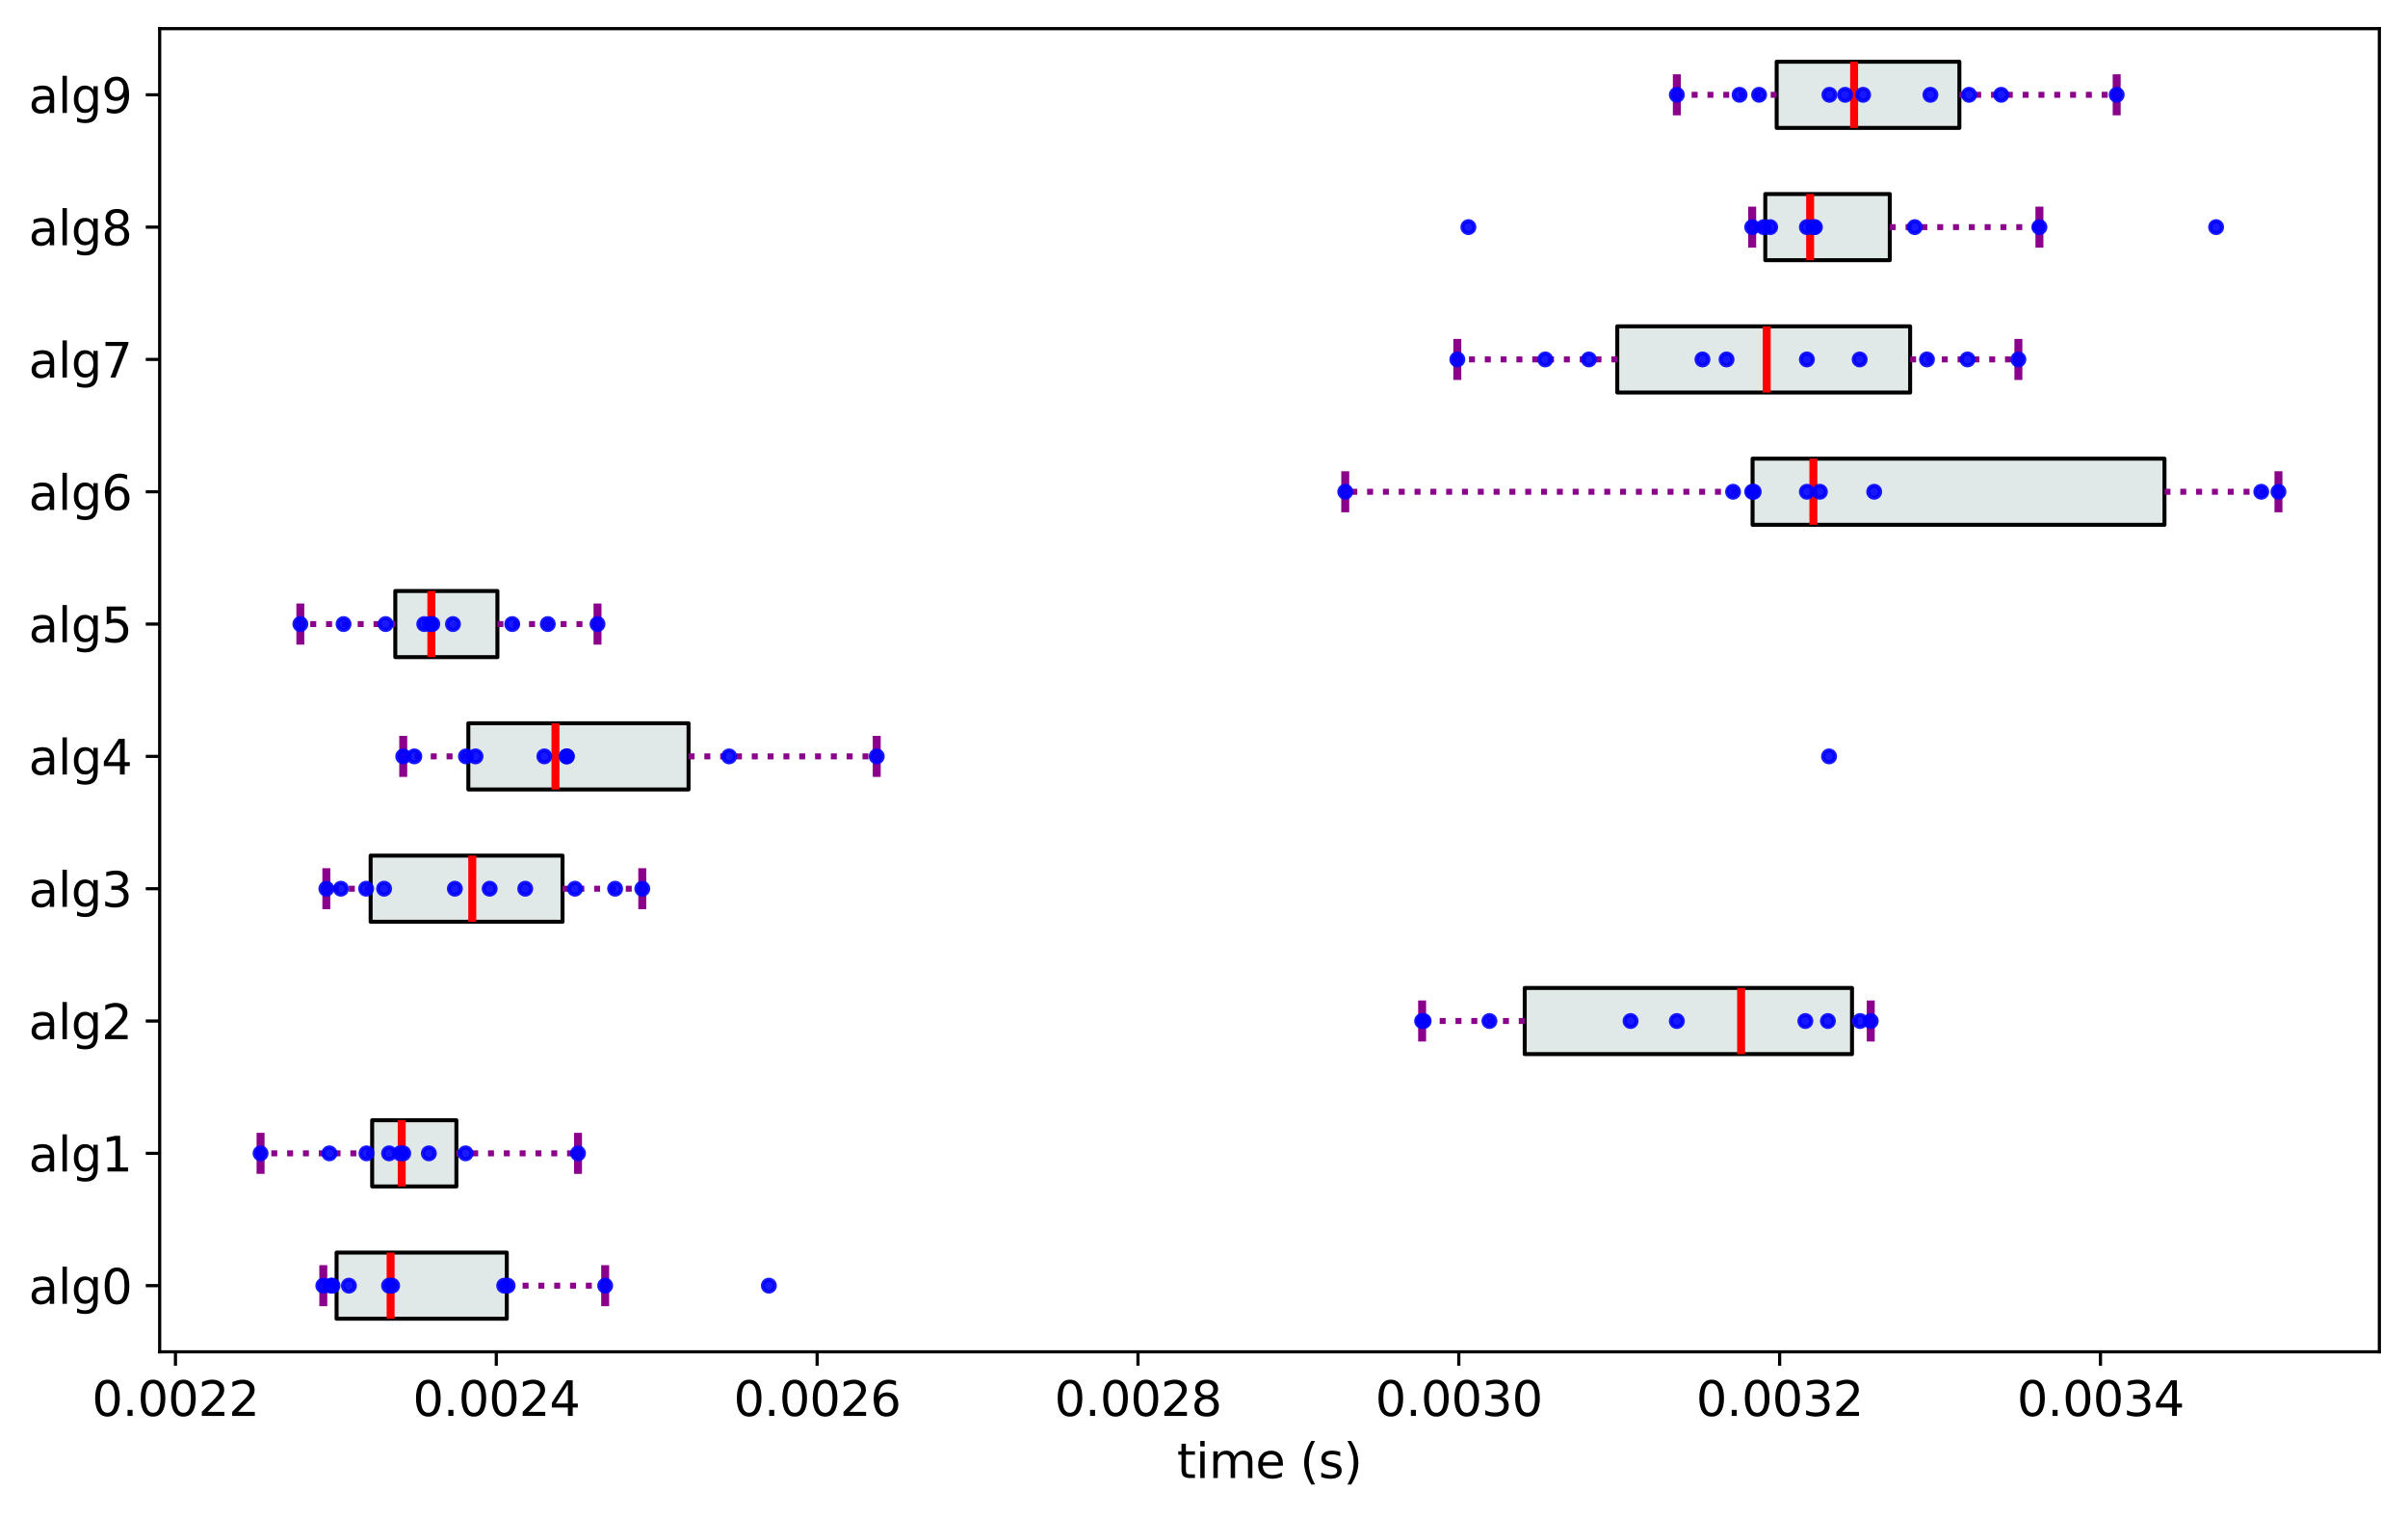 <?xml version="1.0" encoding="utf-8" standalone="no"?>
<!DOCTYPE svg PUBLIC "-//W3C//DTD SVG 1.1//EN"
  "http://www.w3.org/Graphics/SVG/1.1/DTD/svg11.dtd">
<svg xmlns:xlink="http://www.w3.org/1999/xlink" width="605.341pt" height="381.267pt" viewBox="0 0 605.341 381.267" xmlns="http://www.w3.org/2000/svg" version="1.1">
 <defs>
  <style type="text/css">*{stroke-linejoin: round; stroke-linecap: butt}</style>
 </defs>
 <g id="figure_1">
  <g id="patch_1">
   <path d="M 0 381.267 
L 605.341 381.267 
L 605.341 0 
L 0 0 
z
" style="fill: #ffffff"/>
  </g>
  <g id="axes_1">
   <g id="patch_2">
    <path d="M 40.141 339.84 
L 598.141 339.84 
L 598.141 7.2 
L 40.141 7.2 
z
" style="fill: #ffffff"/>
   </g>
   <g id="patch_3">
    <path d="M 84.614 331.524 
L 84.614 314.892 
L 127.399 314.892 
L 127.399 331.524 
L 84.614 331.524 
z
" clip-path="url(#p2d447cbd68)" style="fill: #e1e8e8; stroke: #000000; stroke-linejoin: miter"/>
   </g>
   <g id="line2d_1">
    <path d="M 84.614 323.208 
L 81.272 323.208 
" clip-path="url(#p2d447cbd68)" style="fill: none; stroke-dasharray: 1.5,2.475; stroke-dashoffset: 0; stroke: #8b008b; stroke-width: 1.5"/>
   </g>
   <g id="line2d_2">
    <path d="M 127.399 323.208 
L 152.133 323.208 
" clip-path="url(#p2d447cbd68)" style="fill: none; stroke-dasharray: 1.5,2.475; stroke-dashoffset: 0; stroke: #8b008b; stroke-width: 1.5"/>
   </g>
   <g id="line2d_3">
    <path d="M 81.272 327.366 
L 81.272 319.05 
" clip-path="url(#p2d447cbd68)" style="fill: none; stroke: #8b008b; stroke-width: 2; stroke-linecap: square"/>
   </g>
   <g id="line2d_4">
    <path d="M 152.133 327.366 
L 152.133 319.05 
" clip-path="url(#p2d447cbd68)" style="fill: none; stroke: #8b008b; stroke-width: 2; stroke-linecap: square"/>
   </g>
   <g id="patch_4">
    <path d="M 93.555 298.26 
L 93.555 281.628 
L 114.732 281.628 
L 114.732 298.26 
L 93.555 298.26 
z
" clip-path="url(#p2d447cbd68)" style="fill: #e1e8e8; stroke: #000000; stroke-linejoin: miter"/>
   </g>
   <g id="line2d_5">
    <path d="M 93.555 289.944 
L 65.504 289.944 
" clip-path="url(#p2d447cbd68)" style="fill: none; stroke-dasharray: 1.5,2.475; stroke-dashoffset: 0; stroke: #8b008b; stroke-width: 1.5"/>
   </g>
   <g id="line2d_6">
    <path d="M 114.732 289.944 
L 145.306 289.944 
" clip-path="url(#p2d447cbd68)" style="fill: none; stroke-dasharray: 1.5,2.475; stroke-dashoffset: 0; stroke: #8b008b; stroke-width: 1.5"/>
   </g>
   <g id="line2d_7">
    <path d="M 65.504 294.102 
L 65.504 285.786 
" clip-path="url(#p2d447cbd68)" style="fill: none; stroke: #8b008b; stroke-width: 2; stroke-linecap: square"/>
   </g>
   <g id="line2d_8">
    <path d="M 145.306 294.102 
L 145.306 285.786 
" clip-path="url(#p2d447cbd68)" style="fill: none; stroke: #8b008b; stroke-width: 2; stroke-linecap: square"/>
   </g>
   <g id="patch_5">
    <path d="M 383.295 264.996 
L 383.295 248.364 
L 465.573 248.364 
L 465.573 264.996 
L 383.295 264.996 
z
" clip-path="url(#p2d447cbd68)" style="fill: #e1e8e8; stroke: #000000; stroke-linejoin: miter"/>
   </g>
   <g id="line2d_9">
    <path d="M 383.295 256.68 
L 357.503 256.68 
" clip-path="url(#p2d447cbd68)" style="fill: none; stroke-dasharray: 1.5,2.475; stroke-dashoffset: 0; stroke: #8b008b; stroke-width: 1.5"/>
   </g>
   <g id="line2d_10">
    <path d="M 465.573 256.68 
L 470.284 256.68 
" clip-path="url(#p2d447cbd68)" style="fill: none; stroke-dasharray: 1.5,2.475; stroke-dashoffset: 0; stroke: #8b008b; stroke-width: 1.5"/>
   </g>
   <g id="line2d_11">
    <path d="M 357.503 260.838 
L 357.503 252.522 
" clip-path="url(#p2d447cbd68)" style="fill: none; stroke: #8b008b; stroke-width: 2; stroke-linecap: square"/>
   </g>
   <g id="line2d_12">
    <path d="M 470.284 260.838 
L 470.284 252.522 
" clip-path="url(#p2d447cbd68)" style="fill: none; stroke: #8b008b; stroke-width: 2; stroke-linecap: square"/>
   </g>
   <g id="patch_6">
    <path d="M 93.171 231.732 
L 93.171 215.1 
L 141.412 215.1 
L 141.412 231.732 
L 93.171 231.732 
z
" clip-path="url(#p2d447cbd68)" style="fill: #e1e8e8; stroke: #000000; stroke-linejoin: miter"/>
   </g>
   <g id="line2d_13">
    <path d="M 93.171 223.416 
L 82.042 223.416 
" clip-path="url(#p2d447cbd68)" style="fill: none; stroke-dasharray: 1.5,2.475; stroke-dashoffset: 0; stroke: #8b008b; stroke-width: 1.5"/>
   </g>
   <g id="line2d_14">
    <path d="M 141.412 223.416 
L 161.459 223.416 
" clip-path="url(#p2d447cbd68)" style="fill: none; stroke-dasharray: 1.5,2.475; stroke-dashoffset: 0; stroke: #8b008b; stroke-width: 1.5"/>
   </g>
   <g id="line2d_15">
    <path d="M 82.042 227.574 
L 82.042 219.258 
" clip-path="url(#p2d447cbd68)" style="fill: none; stroke: #8b008b; stroke-width: 2; stroke-linecap: square"/>
   </g>
   <g id="line2d_16">
    <path d="M 161.459 227.574 
L 161.459 219.258 
" clip-path="url(#p2d447cbd68)" style="fill: none; stroke: #8b008b; stroke-width: 2; stroke-linecap: square"/>
   </g>
   <g id="patch_7">
    <path d="M 117.736 198.468 
L 117.736 181.836 
L 173.093 181.836 
L 173.093 198.468 
L 117.736 198.468 
z
" clip-path="url(#p2d447cbd68)" style="fill: #e1e8e8; stroke: #000000; stroke-linejoin: miter"/>
   </g>
   <g id="line2d_17">
    <path d="M 117.736 190.152 
L 101.367 190.152 
" clip-path="url(#p2d447cbd68)" style="fill: none; stroke-dasharray: 1.5,2.475; stroke-dashoffset: 0; stroke: #8b008b; stroke-width: 1.5"/>
   </g>
   <g id="line2d_18">
    <path d="M 173.093 190.152 
L 220.397 190.152 
" clip-path="url(#p2d447cbd68)" style="fill: none; stroke-dasharray: 1.5,2.475; stroke-dashoffset: 0; stroke: #8b008b; stroke-width: 1.5"/>
   </g>
   <g id="line2d_19">
    <path d="M 101.367 194.31 
L 101.367 185.994 
" clip-path="url(#p2d447cbd68)" style="fill: none; stroke: #8b008b; stroke-width: 2; stroke-linecap: square"/>
   </g>
   <g id="line2d_20">
    <path d="M 220.397 194.31 
L 220.397 185.994 
" clip-path="url(#p2d447cbd68)" style="fill: none; stroke: #8b008b; stroke-width: 2; stroke-linecap: square"/>
   </g>
   <g id="patch_8">
    <path d="M 99.372 165.204 
L 99.372 148.572 
L 125.043 148.572 
L 125.043 165.204 
L 99.372 165.204 
z
" clip-path="url(#p2d447cbd68)" style="fill: #e1e8e8; stroke: #000000; stroke-linejoin: miter"/>
   </g>
   <g id="line2d_21">
    <path d="M 99.372 156.888 
L 75.504 156.888 
" clip-path="url(#p2d447cbd68)" style="fill: none; stroke-dasharray: 1.5,2.475; stroke-dashoffset: 0; stroke: #8b008b; stroke-width: 1.5"/>
   </g>
   <g id="line2d_22">
    <path d="M 125.043 156.888 
L 150.21 156.888 
" clip-path="url(#p2d447cbd68)" style="fill: none; stroke-dasharray: 1.5,2.475; stroke-dashoffset: 0; stroke: #8b008b; stroke-width: 1.5"/>
   </g>
   <g id="line2d_23">
    <path d="M 75.504 161.046 
L 75.504 152.73 
" clip-path="url(#p2d447cbd68)" style="fill: none; stroke: #8b008b; stroke-width: 2; stroke-linecap: square"/>
   </g>
   <g id="line2d_24">
    <path d="M 150.21 161.046 
L 150.21 152.73 
" clip-path="url(#p2d447cbd68)" style="fill: none; stroke: #8b008b; stroke-width: 2; stroke-linecap: square"/>
   </g>
   <g id="patch_9">
    <path d="M 440.575 131.94 
L 440.575 115.308 
L 544.125 115.308 
L 544.125 131.94 
L 440.575 131.94 
z
" clip-path="url(#p2d447cbd68)" style="fill: #e1e8e8; stroke: #000000; stroke-linejoin: miter"/>
   </g>
   <g id="line2d_25">
    <path d="M 440.575 123.624 
L 338.178 123.624 
" clip-path="url(#p2d447cbd68)" style="fill: none; stroke-dasharray: 1.5,2.475; stroke-dashoffset: 0; stroke: #8b008b; stroke-width: 1.5"/>
   </g>
   <g id="line2d_26">
    <path d="M 544.125 123.624 
L 572.777 123.624 
" clip-path="url(#p2d447cbd68)" style="fill: none; stroke-dasharray: 1.5,2.475; stroke-dashoffset: 0; stroke: #8b008b; stroke-width: 1.5"/>
   </g>
   <g id="line2d_27">
    <path d="M 338.178 127.782 
L 338.178 119.466 
" clip-path="url(#p2d447cbd68)" style="fill: none; stroke: #8b008b; stroke-width: 2; stroke-linecap: square"/>
   </g>
   <g id="line2d_28">
    <path d="M 572.777 127.782 
L 572.777 119.466 
" clip-path="url(#p2d447cbd68)" style="fill: none; stroke: #8b008b; stroke-width: 2; stroke-linecap: square"/>
   </g>
   <g id="patch_10">
    <path d="M 406.562 98.676 
L 406.562 82.044 
L 480.187 82.044 
L 480.187 98.676 
L 406.562 98.676 
z
" clip-path="url(#p2d447cbd68)" style="fill: #e1e8e8; stroke: #000000; stroke-linejoin: miter"/>
   </g>
   <g id="line2d_29">
    <path d="M 406.562 90.36 
L 366.349 90.36 
" clip-path="url(#p2d447cbd68)" style="fill: none; stroke-dasharray: 1.5,2.475; stroke-dashoffset: 0; stroke: #8b008b; stroke-width: 1.5"/>
   </g>
   <g id="line2d_30">
    <path d="M 480.187 90.36 
L 507.397 90.36 
" clip-path="url(#p2d447cbd68)" style="fill: none; stroke-dasharray: 1.5,2.475; stroke-dashoffset: 0; stroke: #8b008b; stroke-width: 1.5"/>
   </g>
   <g id="line2d_31">
    <path d="M 366.349 94.518 
L 366.349 86.202 
" clip-path="url(#p2d447cbd68)" style="fill: none; stroke: #8b008b; stroke-width: 2; stroke-linecap: square"/>
   </g>
   <g id="line2d_32">
    <path d="M 507.397 94.518 
L 507.397 86.202 
" clip-path="url(#p2d447cbd68)" style="fill: none; stroke: #8b008b; stroke-width: 2; stroke-linecap: square"/>
   </g>
   <g id="patch_11">
    <path d="M 443.771 65.412 
L 443.771 48.78 
L 475.067 48.78 
L 475.067 65.412 
L 443.771 65.412 
z
" clip-path="url(#p2d447cbd68)" style="fill: #e1e8e8; stroke: #000000; stroke-linejoin: miter"/>
   </g>
   <g id="line2d_33">
    <path d="M 443.771 57.096 
L 440.478 57.096 
" clip-path="url(#p2d447cbd68)" style="fill: none; stroke-dasharray: 1.5,2.475; stroke-dashoffset: 0; stroke: #8b008b; stroke-width: 1.5"/>
   </g>
   <g id="line2d_34">
    <path d="M 475.067 57.096 
L 512.685 57.096 
" clip-path="url(#p2d447cbd68)" style="fill: none; stroke-dasharray: 1.5,2.475; stroke-dashoffset: 0; stroke: #8b008b; stroke-width: 1.5"/>
   </g>
   <g id="line2d_35">
    <path d="M 440.478 61.254 
L 440.478 52.938 
" clip-path="url(#p2d447cbd68)" style="fill: none; stroke: #8b008b; stroke-width: 2; stroke-linecap: square"/>
   </g>
   <g id="line2d_36">
    <path d="M 512.685 61.254 
L 512.685 52.938 
" clip-path="url(#p2d447cbd68)" style="fill: none; stroke: #8b008b; stroke-width: 2; stroke-linecap: square"/>
   </g>
   <g id="patch_12">
    <path d="M 446.632 32.148 
L 446.632 15.516 
L 492.566 15.516 
L 492.566 32.148 
L 446.632 32.148 
z
" clip-path="url(#p2d447cbd68)" style="fill: #e1e8e8; stroke: #000000; stroke-linejoin: miter"/>
   </g>
   <g id="line2d_37">
    <path d="M 446.632 23.832 
L 421.537 23.832 
" clip-path="url(#p2d447cbd68)" style="fill: none; stroke-dasharray: 1.5,2.475; stroke-dashoffset: 0; stroke: #8b008b; stroke-width: 1.5"/>
   </g>
   <g id="line2d_38">
    <path d="M 492.566 23.832 
L 532.107 23.832 
" clip-path="url(#p2d447cbd68)" style="fill: none; stroke-dasharray: 1.5,2.475; stroke-dashoffset: 0; stroke: #8b008b; stroke-width: 1.5"/>
   </g>
   <g id="line2d_39">
    <path d="M 421.537 27.99 
L 421.537 19.674 
" clip-path="url(#p2d447cbd68)" style="fill: none; stroke: #8b008b; stroke-width: 2; stroke-linecap: square"/>
   </g>
   <g id="line2d_40">
    <path d="M 532.107 27.99 
L 532.107 19.674 
" clip-path="url(#p2d447cbd68)" style="fill: none; stroke: #8b008b; stroke-width: 2; stroke-linecap: square"/>
   </g>
   <g id="line2d_41">
    <path d="M 98.194 331.524 
L 98.194 314.892 
" clip-path="url(#p2d447cbd68)" style="fill: none; stroke: #ff0000; stroke-width: 2"/>
   </g>
   <g id="line2d_42">
    <path d="M 100.983 298.26 
L 100.983 281.628 
" clip-path="url(#p2d447cbd68)" style="fill: none; stroke: #ff0000; stroke-width: 2"/>
   </g>
   <g id="line2d_43">
    <path d="M 437.69 264.996 
L 437.69 248.364 
" clip-path="url(#p2d447cbd68)" style="fill: none; stroke: #ff0000; stroke-width: 2"/>
   </g>
   <g id="line2d_44">
    <path d="M 118.722 231.732 
L 118.722 215.1 
" clip-path="url(#p2d447cbd68)" style="fill: none; stroke: #ff0000; stroke-width: 2"/>
   </g>
   <g id="line2d_45">
    <path d="M 139.634 198.468 
L 139.634 181.836 
" clip-path="url(#p2d447cbd68)" style="fill: none; stroke: #ff0000; stroke-width: 2"/>
   </g>
   <g id="line2d_46">
    <path d="M 108.434 165.204 
L 108.434 148.572 
" clip-path="url(#p2d447cbd68)" style="fill: none; stroke: #ff0000; stroke-width: 2"/>
   </g>
   <g id="line2d_47">
    <path d="M 455.862 131.94 
L 455.862 115.308 
" clip-path="url(#p2d447cbd68)" style="fill: none; stroke: #ff0000; stroke-width: 2"/>
   </g>
   <g id="line2d_48">
    <path d="M 444.132 98.676 
L 444.132 82.044 
" clip-path="url(#p2d447cbd68)" style="fill: none; stroke: #ff0000; stroke-width: 2"/>
   </g>
   <g id="line2d_49">
    <path d="M 455.045 65.412 
L 455.045 48.78 
" clip-path="url(#p2d447cbd68)" style="fill: none; stroke: #ff0000; stroke-width: 2"/>
   </g>
   <g id="line2d_50">
    <path d="M 466.102 32.148 
L 466.102 15.516 
" clip-path="url(#p2d447cbd68)" style="fill: none; stroke: #ff0000; stroke-width: 2"/>
   </g>
   <g id="matplotlib.axis_1">
    <g id="xtick_1">
     <g id="line2d_51">
      <defs>
       <path id="m038e523d41" d="M 0 0 
L 0 3.5 
" style="stroke: #000000; stroke-width: 0.8"/>
      </defs>
      <g>
       <use xlink:href="#m038e523d41" x="44.109" y="339.84" style="stroke: #000000; stroke-width: 0.8"/>
      </g>
     </g>
     <g id="text_1">
      <!-- 0.0022 -->
      <g transform="translate(23.114 355.958) scale(0.12 -0.12)">
       <defs>
        <path id="DejaVuSans-30" d="M 2034 4250 
Q 1547 4250 1301 3770 
Q 1056 3291 1056 2328 
Q 1056 1369 1301 889 
Q 1547 409 2034 409 
Q 2525 409 2770 889 
Q 3016 1369 3016 2328 
Q 3016 3291 2770 3770 
Q 2525 4250 2034 4250 
z
M 2034 4750 
Q 2819 4750 3233 4129 
Q 3647 3509 3647 2328 
Q 3647 1150 3233 529 
Q 2819 -91 2034 -91 
Q 1250 -91 836 529 
Q 422 1150 422 2328 
Q 422 3509 836 4129 
Q 1250 4750 2034 4750 
z
" transform="scale(0.016)"/>
        <path id="DejaVuSans-2e" d="M 684 794 
L 1344 794 
L 1344 0 
L 684 0 
L 684 794 
z
" transform="scale(0.016)"/>
        <path id="DejaVuSans-32" d="M 1228 531 
L 3431 531 
L 3431 0 
L 469 0 
L 469 531 
Q 828 903 1448 1529 
Q 2069 2156 2228 2338 
Q 2531 2678 2651 2914 
Q 2772 3150 2772 3378 
Q 2772 3750 2511 3984 
Q 2250 4219 1831 4219 
Q 1534 4219 1204 4116 
Q 875 4013 500 3803 
L 500 4441 
Q 881 4594 1212 4672 
Q 1544 4750 1819 4750 
Q 2544 4750 2975 4387 
Q 3406 4025 3406 3419 
Q 3406 3131 3298 2873 
Q 3191 2616 2906 2266 
Q 2828 2175 2409 1742 
Q 1991 1309 1228 531 
z
" transform="scale(0.016)"/>
       </defs>
       <use xlink:href="#DejaVuSans-30"/>
       <use xlink:href="#DejaVuSans-2e" x="63.623"/>
       <use xlink:href="#DejaVuSans-30" x="95.41"/>
       <use xlink:href="#DejaVuSans-30" x="159.033"/>
       <use xlink:href="#DejaVuSans-32" x="222.656"/>
       <use xlink:href="#DejaVuSans-32" x="286.279"/>
      </g>
     </g>
    </g>
    <g id="xtick_2">
     <g id="line2d_52">
      <g>
       <use xlink:href="#m038e523d41" x="124.763" y="339.84" style="stroke: #000000; stroke-width: 0.8"/>
      </g>
     </g>
     <g id="text_2">
      <!-- 0.0024 -->
      <g transform="translate(103.768 355.958) scale(0.12 -0.12)">
       <defs>
        <path id="DejaVuSans-34" d="M 2419 4116 
L 825 1625 
L 2419 1625 
L 2419 4116 
z
M 2253 4666 
L 3047 4666 
L 3047 1625 
L 3713 1625 
L 3713 1100 
L 3047 1100 
L 3047 0 
L 2419 0 
L 2419 1100 
L 313 1100 
L 313 1709 
L 2253 4666 
z
" transform="scale(0.016)"/>
       </defs>
       <use xlink:href="#DejaVuSans-30"/>
       <use xlink:href="#DejaVuSans-2e" x="63.623"/>
       <use xlink:href="#DejaVuSans-30" x="95.41"/>
       <use xlink:href="#DejaVuSans-30" x="159.033"/>
       <use xlink:href="#DejaVuSans-32" x="222.656"/>
       <use xlink:href="#DejaVuSans-34" x="286.279"/>
      </g>
     </g>
    </g>
    <g id="xtick_3">
     <g id="line2d_53">
      <g>
       <use xlink:href="#m038e523d41" x="205.417" y="339.84" style="stroke: #000000; stroke-width: 0.8"/>
      </g>
     </g>
     <g id="text_3">
      <!-- 0.0026 -->
      <g transform="translate(184.422 355.958) scale(0.12 -0.12)">
       <defs>
        <path id="DejaVuSans-36" d="M 2113 2584 
Q 1688 2584 1439 2293 
Q 1191 2003 1191 1497 
Q 1191 994 1439 701 
Q 1688 409 2113 409 
Q 2538 409 2786 701 
Q 3034 994 3034 1497 
Q 3034 2003 2786 2293 
Q 2538 2584 2113 2584 
z
M 3366 4563 
L 3366 3988 
Q 3128 4100 2886 4159 
Q 2644 4219 2406 4219 
Q 1781 4219 1451 3797 
Q 1122 3375 1075 2522 
Q 1259 2794 1537 2939 
Q 1816 3084 2150 3084 
Q 2853 3084 3261 2657 
Q 3669 2231 3669 1497 
Q 3669 778 3244 343 
Q 2819 -91 2113 -91 
Q 1303 -91 875 529 
Q 447 1150 447 2328 
Q 447 3434 972 4092 
Q 1497 4750 2381 4750 
Q 2619 4750 2861 4703 
Q 3103 4656 3366 4563 
z
" transform="scale(0.016)"/>
       </defs>
       <use xlink:href="#DejaVuSans-30"/>
       <use xlink:href="#DejaVuSans-2e" x="63.623"/>
       <use xlink:href="#DejaVuSans-30" x="95.41"/>
       <use xlink:href="#DejaVuSans-30" x="159.033"/>
       <use xlink:href="#DejaVuSans-32" x="222.656"/>
       <use xlink:href="#DejaVuSans-36" x="286.279"/>
      </g>
     </g>
    </g>
    <g id="xtick_4">
     <g id="line2d_54">
      <g>
       <use xlink:href="#m038e523d41" x="286.071" y="339.84" style="stroke: #000000; stroke-width: 0.8"/>
      </g>
     </g>
     <g id="text_4">
      <!-- 0.0028 -->
      <g transform="translate(265.077 355.958) scale(0.12 -0.12)">
       <defs>
        <path id="DejaVuSans-38" d="M 2034 2216 
Q 1584 2216 1326 1975 
Q 1069 1734 1069 1313 
Q 1069 891 1326 650 
Q 1584 409 2034 409 
Q 2484 409 2743 651 
Q 3003 894 3003 1313 
Q 3003 1734 2745 1975 
Q 2488 2216 2034 2216 
z
M 1403 2484 
Q 997 2584 770 2862 
Q 544 3141 544 3541 
Q 544 4100 942 4425 
Q 1341 4750 2034 4750 
Q 2731 4750 3128 4425 
Q 3525 4100 3525 3541 
Q 3525 3141 3298 2862 
Q 3072 2584 2669 2484 
Q 3125 2378 3379 2068 
Q 3634 1759 3634 1313 
Q 3634 634 3220 271 
Q 2806 -91 2034 -91 
Q 1263 -91 848 271 
Q 434 634 434 1313 
Q 434 1759 690 2068 
Q 947 2378 1403 2484 
z
M 1172 3481 
Q 1172 3119 1398 2916 
Q 1625 2713 2034 2713 
Q 2441 2713 2670 2916 
Q 2900 3119 2900 3481 
Q 2900 3844 2670 4047 
Q 2441 4250 2034 4250 
Q 1625 4250 1398 4047 
Q 1172 3844 1172 3481 
z
" transform="scale(0.016)"/>
       </defs>
       <use xlink:href="#DejaVuSans-30"/>
       <use xlink:href="#DejaVuSans-2e" x="63.623"/>
       <use xlink:href="#DejaVuSans-30" x="95.41"/>
       <use xlink:href="#DejaVuSans-30" x="159.033"/>
       <use xlink:href="#DejaVuSans-32" x="222.656"/>
       <use xlink:href="#DejaVuSans-38" x="286.279"/>
      </g>
     </g>
    </g>
    <g id="xtick_5">
     <g id="line2d_55">
      <g>
       <use xlink:href="#m038e523d41" x="366.725" y="339.84" style="stroke: #000000; stroke-width: 0.8"/>
      </g>
     </g>
     <g id="text_5">
      <!-- 0.0030 -->
      <g transform="translate(345.731 355.958) scale(0.12 -0.12)">
       <defs>
        <path id="DejaVuSans-33" d="M 2597 2516 
Q 3050 2419 3304 2112 
Q 3559 1806 3559 1356 
Q 3559 666 3084 287 
Q 2609 -91 1734 -91 
Q 1441 -91 1130 -33 
Q 819 25 488 141 
L 488 750 
Q 750 597 1062 519 
Q 1375 441 1716 441 
Q 2309 441 2620 675 
Q 2931 909 2931 1356 
Q 2931 1769 2642 2001 
Q 2353 2234 1838 2234 
L 1294 2234 
L 1294 2753 
L 1863 2753 
Q 2328 2753 2575 2939 
Q 2822 3125 2822 3475 
Q 2822 3834 2567 4026 
Q 2313 4219 1838 4219 
Q 1578 4219 1281 4162 
Q 984 4106 628 3988 
L 628 4550 
Q 988 4650 1302 4700 
Q 1616 4750 1894 4750 
Q 2613 4750 3031 4423 
Q 3450 4097 3450 3541 
Q 3450 3153 3228 2886 
Q 3006 2619 2597 2516 
z
" transform="scale(0.016)"/>
       </defs>
       <use xlink:href="#DejaVuSans-30"/>
       <use xlink:href="#DejaVuSans-2e" x="63.623"/>
       <use xlink:href="#DejaVuSans-30" x="95.41"/>
       <use xlink:href="#DejaVuSans-30" x="159.033"/>
       <use xlink:href="#DejaVuSans-33" x="222.656"/>
       <use xlink:href="#DejaVuSans-30" x="286.279"/>
      </g>
     </g>
    </g>
    <g id="xtick_6">
     <g id="line2d_56">
      <g>
       <use xlink:href="#m038e523d41" x="447.379" y="339.84" style="stroke: #000000; stroke-width: 0.8"/>
      </g>
     </g>
     <g id="text_6">
      <!-- 0.0032 -->
      <g transform="translate(426.385 355.958) scale(0.12 -0.12)">
       <use xlink:href="#DejaVuSans-30"/>
       <use xlink:href="#DejaVuSans-2e" x="63.623"/>
       <use xlink:href="#DejaVuSans-30" x="95.41"/>
       <use xlink:href="#DejaVuSans-30" x="159.033"/>
       <use xlink:href="#DejaVuSans-33" x="222.656"/>
       <use xlink:href="#DejaVuSans-32" x="286.279"/>
      </g>
     </g>
    </g>
    <g id="xtick_7">
     <g id="line2d_57">
      <g>
       <use xlink:href="#m038e523d41" x="528.033" y="339.84" style="stroke: #000000; stroke-width: 0.8"/>
      </g>
     </g>
     <g id="text_7">
      <!-- 0.0034 -->
      <g transform="translate(507.039 355.958) scale(0.12 -0.12)">
       <use xlink:href="#DejaVuSans-30"/>
       <use xlink:href="#DejaVuSans-2e" x="63.623"/>
       <use xlink:href="#DejaVuSans-30" x="95.41"/>
       <use xlink:href="#DejaVuSans-30" x="159.033"/>
       <use xlink:href="#DejaVuSans-33" x="222.656"/>
       <use xlink:href="#DejaVuSans-34" x="286.279"/>
      </g>
     </g>
    </g>
    <g id="text_8">
     <!-- time (s) -->
     <g transform="translate(295.871 371.572) scale(0.12 -0.12)">
      <defs>
       <path id="DejaVuSans-74" d="M 1172 4494 
L 1172 3500 
L 2356 3500 
L 2356 3053 
L 1172 3053 
L 1172 1153 
Q 1172 725 1289 603 
Q 1406 481 1766 481 
L 2356 481 
L 2356 0 
L 1766 0 
Q 1100 0 847 248 
Q 594 497 594 1153 
L 594 3053 
L 172 3053 
L 172 3500 
L 594 3500 
L 594 4494 
L 1172 4494 
z
" transform="scale(0.016)"/>
       <path id="DejaVuSans-69" d="M 603 3500 
L 1178 3500 
L 1178 0 
L 603 0 
L 603 3500 
z
M 603 4863 
L 1178 4863 
L 1178 4134 
L 603 4134 
L 603 4863 
z
" transform="scale(0.016)"/>
       <path id="DejaVuSans-6d" d="M 3328 2828 
Q 3544 3216 3844 3400 
Q 4144 3584 4550 3584 
Q 5097 3584 5394 3201 
Q 5691 2819 5691 2113 
L 5691 0 
L 5113 0 
L 5113 2094 
Q 5113 2597 4934 2840 
Q 4756 3084 4391 3084 
Q 3944 3084 3684 2787 
Q 3425 2491 3425 1978 
L 3425 0 
L 2847 0 
L 2847 2094 
Q 2847 2600 2669 2842 
Q 2491 3084 2119 3084 
Q 1678 3084 1418 2786 
Q 1159 2488 1159 1978 
L 1159 0 
L 581 0 
L 581 3500 
L 1159 3500 
L 1159 2956 
Q 1356 3278 1631 3431 
Q 1906 3584 2284 3584 
Q 2666 3584 2933 3390 
Q 3200 3197 3328 2828 
z
" transform="scale(0.016)"/>
       <path id="DejaVuSans-65" d="M 3597 1894 
L 3597 1613 
L 953 1613 
Q 991 1019 1311 708 
Q 1631 397 2203 397 
Q 2534 397 2845 478 
Q 3156 559 3463 722 
L 3463 178 
Q 3153 47 2828 -22 
Q 2503 -91 2169 -91 
Q 1331 -91 842 396 
Q 353 884 353 1716 
Q 353 2575 817 3079 
Q 1281 3584 2069 3584 
Q 2775 3584 3186 3129 
Q 3597 2675 3597 1894 
z
M 3022 2063 
Q 3016 2534 2758 2815 
Q 2500 3097 2075 3097 
Q 1594 3097 1305 2825 
Q 1016 2553 972 2059 
L 3022 2063 
z
" transform="scale(0.016)"/>
       <path id="DejaVuSans-20" transform="scale(0.016)"/>
       <path id="DejaVuSans-28" d="M 1984 4856 
Q 1566 4138 1362 3434 
Q 1159 2731 1159 2009 
Q 1159 1288 1364 580 
Q 1569 -128 1984 -844 
L 1484 -844 
Q 1016 -109 783 600 
Q 550 1309 550 2009 
Q 550 2706 781 3412 
Q 1013 4119 1484 4856 
L 1984 4856 
z
" transform="scale(0.016)"/>
       <path id="DejaVuSans-73" d="M 2834 3397 
L 2834 2853 
Q 2591 2978 2328 3040 
Q 2066 3103 1784 3103 
Q 1356 3103 1142 2972 
Q 928 2841 928 2578 
Q 928 2378 1081 2264 
Q 1234 2150 1697 2047 
L 1894 2003 
Q 2506 1872 2764 1633 
Q 3022 1394 3022 966 
Q 3022 478 2636 193 
Q 2250 -91 1575 -91 
Q 1294 -91 989 -36 
Q 684 19 347 128 
L 347 722 
Q 666 556 975 473 
Q 1284 391 1588 391 
Q 1994 391 2212 530 
Q 2431 669 2431 922 
Q 2431 1156 2273 1281 
Q 2116 1406 1581 1522 
L 1381 1569 
Q 847 1681 609 1914 
Q 372 2147 372 2553 
Q 372 3047 722 3315 
Q 1072 3584 1716 3584 
Q 2034 3584 2315 3537 
Q 2597 3491 2834 3397 
z
" transform="scale(0.016)"/>
       <path id="DejaVuSans-29" d="M 513 4856 
L 1013 4856 
Q 1481 4119 1714 3412 
Q 1947 2706 1947 2009 
Q 1947 1309 1714 600 
Q 1481 -109 1013 -844 
L 513 -844 
Q 928 -128 1133 580 
Q 1338 1288 1338 2009 
Q 1338 2731 1133 3434 
Q 928 4138 513 4856 
z
" transform="scale(0.016)"/>
      </defs>
      <use xlink:href="#DejaVuSans-74"/>
      <use xlink:href="#DejaVuSans-69" x="39.209"/>
      <use xlink:href="#DejaVuSans-6d" x="66.992"/>
      <use xlink:href="#DejaVuSans-65" x="164.404"/>
      <use xlink:href="#DejaVuSans-20" x="225.928"/>
      <use xlink:href="#DejaVuSans-28" x="257.715"/>
      <use xlink:href="#DejaVuSans-73" x="296.729"/>
      <use xlink:href="#DejaVuSans-29" x="348.828"/>
     </g>
    </g>
   </g>
   <g id="matplotlib.axis_2">
    <g id="ytick_1">
     <g id="line2d_58">
      <defs>
       <path id="m5e8ee12e63" d="M 0 0 
L -3.5 0 
" style="stroke: #000000; stroke-width: 0.8"/>
      </defs>
      <g>
       <use xlink:href="#m5e8ee12e63" x="40.141" y="323.208" style="stroke: #000000; stroke-width: 0.8"/>
      </g>
     </g>
     <g id="text_9">
      <!-- alg0 -->
      <g transform="translate(7.2 327.767) scale(0.12 -0.12)">
       <defs>
        <path id="DejaVuSans-61" d="M 2194 1759 
Q 1497 1759 1228 1600 
Q 959 1441 959 1056 
Q 959 750 1161 570 
Q 1363 391 1709 391 
Q 2188 391 2477 730 
Q 2766 1069 2766 1631 
L 2766 1759 
L 2194 1759 
z
M 3341 1997 
L 3341 0 
L 2766 0 
L 2766 531 
Q 2569 213 2275 61 
Q 1981 -91 1556 -91 
Q 1019 -91 701 211 
Q 384 513 384 1019 
Q 384 1609 779 1909 
Q 1175 2209 1959 2209 
L 2766 2209 
L 2766 2266 
Q 2766 2663 2505 2880 
Q 2244 3097 1772 3097 
Q 1472 3097 1187 3025 
Q 903 2953 641 2809 
L 641 3341 
Q 956 3463 1253 3523 
Q 1550 3584 1831 3584 
Q 2591 3584 2966 3190 
Q 3341 2797 3341 1997 
z
" transform="scale(0.016)"/>
        <path id="DejaVuSans-6c" d="M 603 4863 
L 1178 4863 
L 1178 0 
L 603 0 
L 603 4863 
z
" transform="scale(0.016)"/>
        <path id="DejaVuSans-67" d="M 2906 1791 
Q 2906 2416 2648 2759 
Q 2391 3103 1925 3103 
Q 1463 3103 1205 2759 
Q 947 2416 947 1791 
Q 947 1169 1205 825 
Q 1463 481 1925 481 
Q 2391 481 2648 825 
Q 2906 1169 2906 1791 
z
M 3481 434 
Q 3481 -459 3084 -895 
Q 2688 -1331 1869 -1331 
Q 1566 -1331 1297 -1286 
Q 1028 -1241 775 -1147 
L 775 -588 
Q 1028 -725 1275 -790 
Q 1522 -856 1778 -856 
Q 2344 -856 2625 -561 
Q 2906 -266 2906 331 
L 2906 616 
Q 2728 306 2450 153 
Q 2172 0 1784 0 
Q 1141 0 747 490 
Q 353 981 353 1791 
Q 353 2603 747 3093 
Q 1141 3584 1784 3584 
Q 2172 3584 2450 3431 
Q 2728 3278 2906 2969 
L 2906 3500 
L 3481 3500 
L 3481 434 
z
" transform="scale(0.016)"/>
       </defs>
       <use xlink:href="#DejaVuSans-61"/>
       <use xlink:href="#DejaVuSans-6c" x="61.279"/>
       <use xlink:href="#DejaVuSans-67" x="89.062"/>
       <use xlink:href="#DejaVuSans-30" x="152.539"/>
      </g>
     </g>
    </g>
    <g id="ytick_2">
     <g id="line2d_59">
      <g>
       <use xlink:href="#m5e8ee12e63" x="40.141" y="289.944" style="stroke: #000000; stroke-width: 0.8"/>
      </g>
     </g>
     <g id="text_10">
      <!-- alg1 -->
      <g transform="translate(7.2 294.503) scale(0.12 -0.12)">
       <defs>
        <path id="DejaVuSans-31" d="M 794 531 
L 1825 531 
L 1825 4091 
L 703 3866 
L 703 4441 
L 1819 4666 
L 2450 4666 
L 2450 531 
L 3481 531 
L 3481 0 
L 794 0 
L 794 531 
z
" transform="scale(0.016)"/>
       </defs>
       <use xlink:href="#DejaVuSans-61"/>
       <use xlink:href="#DejaVuSans-6c" x="61.279"/>
       <use xlink:href="#DejaVuSans-67" x="89.062"/>
       <use xlink:href="#DejaVuSans-31" x="152.539"/>
      </g>
     </g>
    </g>
    <g id="ytick_3">
     <g id="line2d_60">
      <g>
       <use xlink:href="#m5e8ee12e63" x="40.141" y="256.68" style="stroke: #000000; stroke-width: 0.8"/>
      </g>
     </g>
     <g id="text_11">
      <!-- alg2 -->
      <g transform="translate(7.2 261.239) scale(0.12 -0.12)">
       <use xlink:href="#DejaVuSans-61"/>
       <use xlink:href="#DejaVuSans-6c" x="61.279"/>
       <use xlink:href="#DejaVuSans-67" x="89.062"/>
       <use xlink:href="#DejaVuSans-32" x="152.539"/>
      </g>
     </g>
    </g>
    <g id="ytick_4">
     <g id="line2d_61">
      <g>
       <use xlink:href="#m5e8ee12e63" x="40.141" y="223.416" style="stroke: #000000; stroke-width: 0.8"/>
      </g>
     </g>
     <g id="text_12">
      <!-- alg3 -->
      <g transform="translate(7.2 227.975) scale(0.12 -0.12)">
       <use xlink:href="#DejaVuSans-61"/>
       <use xlink:href="#DejaVuSans-6c" x="61.279"/>
       <use xlink:href="#DejaVuSans-67" x="89.062"/>
       <use xlink:href="#DejaVuSans-33" x="152.539"/>
      </g>
     </g>
    </g>
    <g id="ytick_5">
     <g id="line2d_62">
      <g>
       <use xlink:href="#m5e8ee12e63" x="40.141" y="190.152" style="stroke: #000000; stroke-width: 0.8"/>
      </g>
     </g>
     <g id="text_13">
      <!-- alg4 -->
      <g transform="translate(7.2 194.711) scale(0.12 -0.12)">
       <use xlink:href="#DejaVuSans-61"/>
       <use xlink:href="#DejaVuSans-6c" x="61.279"/>
       <use xlink:href="#DejaVuSans-67" x="89.062"/>
       <use xlink:href="#DejaVuSans-34" x="152.539"/>
      </g>
     </g>
    </g>
    <g id="ytick_6">
     <g id="line2d_63">
      <g>
       <use xlink:href="#m5e8ee12e63" x="40.141" y="156.888" style="stroke: #000000; stroke-width: 0.8"/>
      </g>
     </g>
     <g id="text_14">
      <!-- alg5 -->
      <g transform="translate(7.2 161.447) scale(0.12 -0.12)">
       <defs>
        <path id="DejaVuSans-35" d="M 691 4666 
L 3169 4666 
L 3169 4134 
L 1269 4134 
L 1269 2991 
Q 1406 3038 1543 3061 
Q 1681 3084 1819 3084 
Q 2600 3084 3056 2656 
Q 3513 2228 3513 1497 
Q 3513 744 3044 326 
Q 2575 -91 1722 -91 
Q 1428 -91 1123 -41 
Q 819 9 494 109 
L 494 744 
Q 775 591 1075 516 
Q 1375 441 1709 441 
Q 2250 441 2565 725 
Q 2881 1009 2881 1497 
Q 2881 1984 2565 2268 
Q 2250 2553 1709 2553 
Q 1456 2553 1204 2497 
Q 953 2441 691 2322 
L 691 4666 
z
" transform="scale(0.016)"/>
       </defs>
       <use xlink:href="#DejaVuSans-61"/>
       <use xlink:href="#DejaVuSans-6c" x="61.279"/>
       <use xlink:href="#DejaVuSans-67" x="89.062"/>
       <use xlink:href="#DejaVuSans-35" x="152.539"/>
      </g>
     </g>
    </g>
    <g id="ytick_7">
     <g id="line2d_64">
      <g>
       <use xlink:href="#m5e8ee12e63" x="40.141" y="123.624" style="stroke: #000000; stroke-width: 0.8"/>
      </g>
     </g>
     <g id="text_15">
      <!-- alg6 -->
      <g transform="translate(7.2 128.183) scale(0.12 -0.12)">
       <use xlink:href="#DejaVuSans-61"/>
       <use xlink:href="#DejaVuSans-6c" x="61.279"/>
       <use xlink:href="#DejaVuSans-67" x="89.062"/>
       <use xlink:href="#DejaVuSans-36" x="152.539"/>
      </g>
     </g>
    </g>
    <g id="ytick_8">
     <g id="line2d_65">
      <g>
       <use xlink:href="#m5e8ee12e63" x="40.141" y="90.36" style="stroke: #000000; stroke-width: 0.8"/>
      </g>
     </g>
     <g id="text_16">
      <!-- alg7 -->
      <g transform="translate(7.2 94.919) scale(0.12 -0.12)">
       <defs>
        <path id="DejaVuSans-37" d="M 525 4666 
L 3525 4666 
L 3525 4397 
L 1831 0 
L 1172 0 
L 2766 4134 
L 525 4134 
L 525 4666 
z
" transform="scale(0.016)"/>
       </defs>
       <use xlink:href="#DejaVuSans-61"/>
       <use xlink:href="#DejaVuSans-6c" x="61.279"/>
       <use xlink:href="#DejaVuSans-67" x="89.062"/>
       <use xlink:href="#DejaVuSans-37" x="152.539"/>
      </g>
     </g>
    </g>
    <g id="ytick_9">
     <g id="line2d_66">
      <g>
       <use xlink:href="#m5e8ee12e63" x="40.141" y="57.096" style="stroke: #000000; stroke-width: 0.8"/>
      </g>
     </g>
     <g id="text_17">
      <!-- alg8 -->
      <g transform="translate(7.2 61.655) scale(0.12 -0.12)">
       <use xlink:href="#DejaVuSans-61"/>
       <use xlink:href="#DejaVuSans-6c" x="61.279"/>
       <use xlink:href="#DejaVuSans-67" x="89.062"/>
       <use xlink:href="#DejaVuSans-38" x="152.539"/>
      </g>
     </g>
    </g>
    <g id="ytick_10">
     <g id="line2d_67">
      <g>
       <use xlink:href="#m5e8ee12e63" x="40.141" y="23.832" style="stroke: #000000; stroke-width: 0.8"/>
      </g>
     </g>
     <g id="text_18">
      <!-- alg9 -->
      <g transform="translate(7.2 28.391) scale(0.12 -0.12)">
       <defs>
        <path id="DejaVuSans-39" d="M 703 97 
L 703 672 
Q 941 559 1184 500 
Q 1428 441 1663 441 
Q 2288 441 2617 861 
Q 2947 1281 2994 2138 
Q 2813 1869 2534 1725 
Q 2256 1581 1919 1581 
Q 1219 1581 811 2004 
Q 403 2428 403 3163 
Q 403 3881 828 4315 
Q 1253 4750 1959 4750 
Q 2769 4750 3195 4129 
Q 3622 3509 3622 2328 
Q 3622 1225 3098 567 
Q 2575 -91 1691 -91 
Q 1453 -91 1209 -44 
Q 966 3 703 97 
z
M 1959 2075 
Q 2384 2075 2632 2365 
Q 2881 2656 2881 3163 
Q 2881 3666 2632 3958 
Q 2384 4250 1959 4250 
Q 1534 4250 1286 3958 
Q 1038 3666 1038 3163 
Q 1038 2656 1286 2365 
Q 1534 2075 1959 2075 
z
" transform="scale(0.016)"/>
       </defs>
       <use xlink:href="#DejaVuSans-61"/>
       <use xlink:href="#DejaVuSans-6c" x="61.279"/>
       <use xlink:href="#DejaVuSans-67" x="89.062"/>
       <use xlink:href="#DejaVuSans-39" x="152.539"/>
      </g>
     </g>
    </g>
   </g>
   <g id="patch_13">
    <path d="M 40.141 339.84 
L 40.141 7.2 
" style="fill: none; stroke: #000000; stroke-width: 0.8; stroke-linejoin: miter; stroke-linecap: square"/>
   </g>
   <g id="patch_14">
    <path d="M 598.141 339.84 
L 598.141 7.2 
" style="fill: none; stroke: #000000; stroke-width: 0.8; stroke-linejoin: miter; stroke-linecap: square"/>
   </g>
   <g id="patch_15">
    <path d="M 40.141 339.84 
L 598.141 339.84 
" style="fill: none; stroke: #000000; stroke-width: 0.8; stroke-linejoin: miter; stroke-linecap: square"/>
   </g>
   <g id="patch_16">
    <path d="M 40.141 7.2 
L 598.141 7.2 
" style="fill: none; stroke: #000000; stroke-width: 0.8; stroke-linejoin: miter; stroke-linecap: square"/>
   </g>
   <g id="line2d_68">
    <defs>
     <path id="maad710095f" d="M 0 1.5 
C 0.398 1.5 0.779 1.342 1.061 1.061 
C 1.342 0.779 1.5 0.398 1.5 0 
C 1.5 -0.398 1.342 -0.779 1.061 -1.061 
C 0.779 -1.342 0.398 -1.5 0 -1.5 
C -0.398 -1.5 -0.779 -1.342 -1.061 -1.061 
C -1.342 -0.779 -1.5 -0.398 -1.5 0 
C -1.5 0.398 -1.342 0.779 -1.061 1.061 
C -0.779 1.342 -0.398 1.5 0 1.5 
z
" style="stroke: #0000ff; stroke-opacity: 0.9"/>
    </defs>
    <g clip-path="url(#p2d447cbd68)">
     <use xlink:href="#maad710095f" x="193.284" y="323.208" style="fill: #0000ff; fill-opacity: 0.9; stroke: #0000ff; stroke-opacity: 0.9"/>
     <use xlink:href="#maad710095f" x="100.598" y="289.944" style="fill: #0000ff; fill-opacity: 0.9; stroke: #0000ff; stroke-opacity: 0.9"/>
     <use xlink:href="#maad710095f" x="459.516" y="256.68" style="fill: #0000ff; fill-opacity: 0.9; stroke: #0000ff; stroke-opacity: 0.9"/>
     <use xlink:href="#maad710095f" x="114.347" y="223.416" style="fill: #0000ff; fill-opacity: 0.9; stroke: #0000ff; stroke-opacity: 0.9"/>
     <use xlink:href="#maad710095f" x="136.845" y="190.152" style="fill: #0000ff; fill-opacity: 0.9; stroke: #0000ff; stroke-opacity: 0.9"/>
     <use xlink:href="#maad710095f" x="150.21" y="156.888" style="fill: #0000ff; fill-opacity: 0.9; stroke: #0000ff; stroke-opacity: 0.9"/>
     <use xlink:href="#maad710095f" x="440.863" y="123.624" style="fill: #0000ff; fill-opacity: 0.9; stroke: #0000ff; stroke-opacity: 0.9"/>
     <use xlink:href="#maad710095f" x="388.463" y="90.36" style="fill: #0000ff; fill-opacity: 0.9; stroke: #0000ff; stroke-opacity: 0.9"/>
     <use xlink:href="#maad710095f" x="557.105" y="57.096" style="fill: #0000ff; fill-opacity: 0.9; stroke: #0000ff; stroke-opacity: 0.9"/>
     <use xlink:href="#maad710095f" x="532.107" y="23.832" style="fill: #0000ff; fill-opacity: 0.9; stroke: #0000ff; stroke-opacity: 0.9"/>
    </g>
   </g>
   <g id="line2d_69">
    <g clip-path="url(#p2d447cbd68)">
     <use xlink:href="#maad710095f" x="126.75" y="323.208" style="fill: #0000ff; fill-opacity: 0.9; stroke: #0000ff; stroke-opacity: 0.9"/>
     <use xlink:href="#maad710095f" x="145.306" y="289.944" style="fill: #0000ff; fill-opacity: 0.9; stroke: #0000ff; stroke-opacity: 0.9"/>
     <use xlink:href="#maad710095f" x="759.11" y="256.68" style="fill: #0000ff; fill-opacity: 0.9; stroke: #0000ff; stroke-opacity: 0.9"/>
     <use xlink:href="#maad710095f" x="132.038" y="223.416" style="fill: #0000ff; fill-opacity: 0.9; stroke: #0000ff; stroke-opacity: 0.9"/>
     <use xlink:href="#maad710095f" x="183.285" y="190.152" style="fill: #0000ff; fill-opacity: 0.9; stroke: #0000ff; stroke-opacity: 0.9"/>
     <use xlink:href="#maad710095f" x="137.711" y="156.888" style="fill: #0000ff; fill-opacity: 0.9; stroke: #0000ff; stroke-opacity: 0.9"/>
     <use xlink:href="#maad710095f" x="568.45" y="123.624" style="fill: #0000ff; fill-opacity: 0.9; stroke: #0000ff; stroke-opacity: 0.9"/>
     <use xlink:href="#maad710095f" x="427.979" y="90.36" style="fill: #0000ff; fill-opacity: 0.9; stroke: #0000ff; stroke-opacity: 0.9"/>
     <use xlink:href="#maad710095f" x="512.685" y="57.096" style="fill: #0000ff; fill-opacity: 0.9; stroke: #0000ff; stroke-opacity: 0.9"/>
     <use xlink:href="#maad710095f" x="494.994" y="23.832" style="fill: #0000ff; fill-opacity: 0.9; stroke: #0000ff; stroke-opacity: 0.9"/>
    </g>
   </g>
   <g id="line2d_70">
    <g clip-path="url(#p2d447cbd68)">
     <use xlink:href="#maad710095f" x="81.272" y="323.208" style="fill: #0000ff; fill-opacity: 0.9; stroke: #0000ff; stroke-opacity: 0.9"/>
     <use xlink:href="#maad710095f" x="615.947" y="289.944" style="fill: #0000ff; fill-opacity: 0.9; stroke: #0000ff; stroke-opacity: 0.9"/>
     <use xlink:href="#maad710095f" x="470.284" y="256.68" style="fill: #0000ff; fill-opacity: 0.9; stroke: #0000ff; stroke-opacity: 0.9"/>
     <use xlink:href="#maad710095f" x="123.096" y="223.416" style="fill: #0000ff; fill-opacity: 0.9; stroke: #0000ff; stroke-opacity: 0.9"/>
     <use xlink:href="#maad710095f" x="220.397" y="190.152" style="fill: #0000ff; fill-opacity: 0.9; stroke: #0000ff; stroke-opacity: 0.9"/>
     <use xlink:href="#maad710095f" x="75.504" y="156.888" style="fill: #0000ff; fill-opacity: 0.9; stroke: #0000ff; stroke-opacity: 0.9"/>
     <use xlink:href="#maad710095f" x="572.777" y="123.624" style="fill: #0000ff; fill-opacity: 0.9; stroke: #0000ff; stroke-opacity: 0.9"/>
     <use xlink:href="#maad710095f" x="494.609" y="90.36" style="fill: #0000ff; fill-opacity: 0.9; stroke: #0000ff; stroke-opacity: 0.9"/>
     <use xlink:href="#maad710095f" x="455.862" y="57.096" style="fill: #0000ff; fill-opacity: 0.9; stroke: #0000ff; stroke-opacity: 0.9"/>
     <use xlink:href="#maad710095f" x="463.842" y="23.832" style="fill: #0000ff; fill-opacity: 0.9; stroke: #0000ff; stroke-opacity: 0.9"/>
    </g>
   </g>
   <g id="line2d_71">
    <g clip-path="url(#p2d447cbd68)">
     <use xlink:href="#maad710095f" x="127.615" y="323.208" style="fill: #0000ff; fill-opacity: 0.9; stroke: #0000ff; stroke-opacity: 0.9"/>
     <use xlink:href="#maad710095f" x="97.81" y="289.944" style="fill: #0000ff; fill-opacity: 0.9; stroke: #0000ff; stroke-opacity: 0.9"/>
     <use xlink:href="#maad710095f" x="357.503" y="256.68" style="fill: #0000ff; fill-opacity: 0.9; stroke: #0000ff; stroke-opacity: 0.9"/>
     <use xlink:href="#maad710095f" x="161.459" y="223.416" style="fill: #0000ff; fill-opacity: 0.9; stroke: #0000ff; stroke-opacity: 0.9"/>
     <use xlink:href="#maad710095f" x="142.518" y="190.152" style="fill: #0000ff; fill-opacity: 0.9; stroke: #0000ff; stroke-opacity: 0.9"/>
     <use xlink:href="#maad710095f" x="108.194" y="156.888" style="fill: #0000ff; fill-opacity: 0.9; stroke: #0000ff; stroke-opacity: 0.9"/>
     <use xlink:href="#maad710095f" x="1243.885" y="123.624" style="fill: #0000ff; fill-opacity: 0.9; stroke: #0000ff; stroke-opacity: 0.9"/>
     <use xlink:href="#maad710095f" x="434.037" y="90.36" style="fill: #0000ff; fill-opacity: 0.9; stroke: #0000ff; stroke-opacity: 0.9"/>
     <use xlink:href="#maad710095f" x="444.997" y="57.096" style="fill: #0000ff; fill-opacity: 0.9; stroke: #0000ff; stroke-opacity: 0.9"/>
     <use xlink:href="#maad710095f" x="485.283" y="23.832" style="fill: #0000ff; fill-opacity: 0.9; stroke: #0000ff; stroke-opacity: 0.9"/>
    </g>
   </g>
   <g id="line2d_72">
    <g clip-path="url(#p2d447cbd68)">
     <use xlink:href="#maad710095f" x="83.58" y="323.208" style="fill: #0000ff; fill-opacity: 0.9; stroke: #0000ff; stroke-opacity: 0.9"/>
     <use xlink:href="#maad710095f" x="101.367" y="289.944" style="fill: #0000ff; fill-opacity: 0.9; stroke: #0000ff; stroke-opacity: 0.9"/>
     <use xlink:href="#maad710095f" x="357.888" y="256.68" style="fill: #0000ff; fill-opacity: 0.9; stroke: #0000ff; stroke-opacity: 0.9"/>
     <use xlink:href="#maad710095f" x="82.042" y="223.416" style="fill: #0000ff; fill-opacity: 0.9; stroke: #0000ff; stroke-opacity: 0.9"/>
     <use xlink:href="#maad710095f" x="119.539" y="190.152" style="fill: #0000ff; fill-opacity: 0.9; stroke: #0000ff; stroke-opacity: 0.9"/>
     <use xlink:href="#maad710095f" x="106.655" y="156.888" style="fill: #0000ff; fill-opacity: 0.9; stroke: #0000ff; stroke-opacity: 0.9"/>
     <use xlink:href="#maad710095f" x="454.227" y="123.624" style="fill: #0000ff; fill-opacity: 0.9; stroke: #0000ff; stroke-opacity: 0.9"/>
     <use xlink:href="#maad710095f" x="467.496" y="90.36" style="fill: #0000ff; fill-opacity: 0.9; stroke: #0000ff; stroke-opacity: 0.9"/>
     <use xlink:href="#maad710095f" x="443.363" y="57.096" style="fill: #0000ff; fill-opacity: 0.9; stroke: #0000ff; stroke-opacity: 0.9"/>
     <use xlink:href="#maad710095f" x="442.209" y="23.832" style="fill: #0000ff; fill-opacity: 0.9; stroke: #0000ff; stroke-opacity: 0.9"/>
    </g>
   </g>
   <g id="line2d_73">
    <g clip-path="url(#p2d447cbd68)">
     <use xlink:href="#maad710095f" x="97.81" y="323.208" style="fill: #0000ff; fill-opacity: 0.9; stroke: #0000ff; stroke-opacity: 0.9"/>
     <use xlink:href="#maad710095f" x="65.504" y="289.944" style="fill: #0000ff; fill-opacity: 0.9; stroke: #0000ff; stroke-opacity: 0.9"/>
     <use xlink:href="#maad710095f" x="374.425" y="256.68" style="fill: #0000ff; fill-opacity: 0.9; stroke: #0000ff; stroke-opacity: 0.9"/>
     <use xlink:href="#maad710095f" x="85.695" y="223.416" style="fill: #0000ff; fill-opacity: 0.9; stroke: #0000ff; stroke-opacity: 0.9"/>
     <use xlink:href="#maad710095f" x="459.804" y="190.152" style="fill: #0000ff; fill-opacity: 0.9; stroke: #0000ff; stroke-opacity: 0.9"/>
     <use xlink:href="#maad710095f" x="113.866" y="156.888" style="fill: #0000ff; fill-opacity: 0.9; stroke: #0000ff; stroke-opacity: 0.9"/>
     <use xlink:href="#maad710095f" x="457.496" y="123.624" style="fill: #0000ff; fill-opacity: 0.9; stroke: #0000ff; stroke-opacity: 0.9"/>
     <use xlink:href="#maad710095f" x="454.227" y="90.36" style="fill: #0000ff; fill-opacity: 0.9; stroke: #0000ff; stroke-opacity: 0.9"/>
     <use xlink:href="#maad710095f" x="369.137" y="57.096" style="fill: #0000ff; fill-opacity: 0.9; stroke: #0000ff; stroke-opacity: 0.9"/>
     <use xlink:href="#maad710095f" x="503.07" y="23.832" style="fill: #0000ff; fill-opacity: 0.9; stroke: #0000ff; stroke-opacity: 0.9"/>
    </g>
   </g>
   <g id="line2d_74">
    <g clip-path="url(#p2d447cbd68)">
     <use xlink:href="#maad710095f" x="87.714" y="323.208" style="fill: #0000ff; fill-opacity: 0.9; stroke: #0000ff; stroke-opacity: 0.9"/>
     <use xlink:href="#maad710095f" x="117.039" y="289.944" style="fill: #0000ff; fill-opacity: 0.9; stroke: #0000ff; stroke-opacity: 0.9"/>
     <use xlink:href="#maad710095f" x="409.904" y="256.68" style="fill: #0000ff; fill-opacity: 0.9; stroke: #0000ff; stroke-opacity: 0.9"/>
     <use xlink:href="#maad710095f" x="154.633" y="223.416" style="fill: #0000ff; fill-opacity: 0.9; stroke: #0000ff; stroke-opacity: 0.9"/>
     <use xlink:href="#maad710095f" x="117.135" y="190.152" style="fill: #0000ff; fill-opacity: 0.9; stroke: #0000ff; stroke-opacity: 0.9"/>
     <use xlink:href="#maad710095f" x="96.944" y="156.888" style="fill: #0000ff; fill-opacity: 0.9; stroke: #0000ff; stroke-opacity: 0.9"/>
     <use xlink:href="#maad710095f" x="435.671" y="123.624" style="fill: #0000ff; fill-opacity: 0.9; stroke: #0000ff; stroke-opacity: 0.9"/>
     <use xlink:href="#maad710095f" x="507.397" y="90.36" style="fill: #0000ff; fill-opacity: 0.9; stroke: #0000ff; stroke-opacity: 0.9"/>
     <use xlink:href="#maad710095f" x="456.247" y="57.096" style="fill: #0000ff; fill-opacity: 0.9; stroke: #0000ff; stroke-opacity: 0.9"/>
     <use xlink:href="#maad710095f" x="459.9" y="23.832" style="fill: #0000ff; fill-opacity: 0.9; stroke: #0000ff; stroke-opacity: 0.9"/>
    </g>
   </g>
   <g id="line2d_75">
    <g clip-path="url(#p2d447cbd68)">
     <use xlink:href="#maad710095f" x="98.579" y="323.208" style="fill: #0000ff; fill-opacity: 0.9; stroke: #0000ff; stroke-opacity: 0.9"/>
     <use xlink:href="#maad710095f" x="92.137" y="289.944" style="fill: #0000ff; fill-opacity: 0.9; stroke: #0000ff; stroke-opacity: 0.9"/>
     <use xlink:href="#maad710095f" x="453.843" y="256.68" style="fill: #0000ff; fill-opacity: 0.9; stroke: #0000ff; stroke-opacity: 0.9"/>
     <use xlink:href="#maad710095f" x="96.56" y="223.416" style="fill: #0000ff; fill-opacity: 0.9; stroke: #0000ff; stroke-opacity: 0.9"/>
     <use xlink:href="#maad710095f" x="142.422" y="190.152" style="fill: #0000ff; fill-opacity: 0.9; stroke: #0000ff; stroke-opacity: 0.9"/>
     <use xlink:href="#maad710095f" x="108.674" y="156.888" style="fill: #0000ff; fill-opacity: 0.9; stroke: #0000ff; stroke-opacity: 0.9"/>
     <use xlink:href="#maad710095f" x="471.149" y="123.624" style="fill: #0000ff; fill-opacity: 0.9; stroke: #0000ff; stroke-opacity: 0.9"/>
     <use xlink:href="#maad710095f" x="366.349" y="90.36" style="fill: #0000ff; fill-opacity: 0.9; stroke: #0000ff; stroke-opacity: 0.9"/>
     <use xlink:href="#maad710095f" x="454.227" y="57.096" style="fill: #0000ff; fill-opacity: 0.9; stroke: #0000ff; stroke-opacity: 0.9"/>
     <use xlink:href="#maad710095f" x="437.306" y="23.832" style="fill: #0000ff; fill-opacity: 0.9; stroke: #0000ff; stroke-opacity: 0.9"/>
    </g>
   </g>
   <g id="line2d_76">
    <g clip-path="url(#p2d447cbd68)">
     <use xlink:href="#maad710095f" x="83.195" y="323.208" style="fill: #0000ff; fill-opacity: 0.9; stroke: #0000ff; stroke-opacity: 0.9"/>
     <use xlink:href="#maad710095f" x="107.809" y="289.944" style="fill: #0000ff; fill-opacity: 0.9; stroke: #0000ff; stroke-opacity: 0.9"/>
     <use xlink:href="#maad710095f" x="467.592" y="256.68" style="fill: #0000ff; fill-opacity: 0.9; stroke: #0000ff; stroke-opacity: 0.9"/>
     <use xlink:href="#maad710095f" x="92.041" y="223.416" style="fill: #0000ff; fill-opacity: 0.9; stroke: #0000ff; stroke-opacity: 0.9"/>
     <use xlink:href="#maad710095f" x="101.367" y="190.152" style="fill: #0000ff; fill-opacity: 0.9; stroke: #0000ff; stroke-opacity: 0.9"/>
     <use xlink:href="#maad710095f" x="86.368" y="156.888" style="fill: #0000ff; fill-opacity: 0.9; stroke: #0000ff; stroke-opacity: 0.9"/>
     <use xlink:href="#maad710095f" x="440.478" y="123.624" style="fill: #0000ff; fill-opacity: 0.9; stroke: #0000ff; stroke-opacity: 0.9"/>
     <use xlink:href="#maad710095f" x="399.424" y="90.36" style="fill: #0000ff; fill-opacity: 0.9; stroke: #0000ff; stroke-opacity: 0.9"/>
     <use xlink:href="#maad710095f" x="481.341" y="57.096" style="fill: #0000ff; fill-opacity: 0.9; stroke: #0000ff; stroke-opacity: 0.9"/>
     <use xlink:href="#maad710095f" x="468.361" y="23.832" style="fill: #0000ff; fill-opacity: 0.9; stroke: #0000ff; stroke-opacity: 0.9"/>
    </g>
   </g>
   <g id="line2d_77">
    <g clip-path="url(#p2d447cbd68)">
     <use xlink:href="#maad710095f" x="152.133" y="323.208" style="fill: #0000ff; fill-opacity: 0.9; stroke: #0000ff; stroke-opacity: 0.9"/>
     <use xlink:href="#maad710095f" x="82.811" y="289.944" style="fill: #0000ff; fill-opacity: 0.9; stroke: #0000ff; stroke-opacity: 0.9"/>
     <use xlink:href="#maad710095f" x="421.537" y="256.68" style="fill: #0000ff; fill-opacity: 0.9; stroke: #0000ff; stroke-opacity: 0.9"/>
     <use xlink:href="#maad710095f" x="144.537" y="223.416" style="fill: #0000ff; fill-opacity: 0.9; stroke: #0000ff; stroke-opacity: 0.9"/>
     <use xlink:href="#maad710095f" x="104.155" y="190.152" style="fill: #0000ff; fill-opacity: 0.9; stroke: #0000ff; stroke-opacity: 0.9"/>
     <use xlink:href="#maad710095f" x="128.769" y="156.888" style="fill: #0000ff; fill-opacity: 0.9; stroke: #0000ff; stroke-opacity: 0.9"/>
     <use xlink:href="#maad710095f" x="338.178" y="123.624" style="fill: #0000ff; fill-opacity: 0.9; stroke: #0000ff; stroke-opacity: 0.9"/>
     <use xlink:href="#maad710095f" x="484.418" y="90.36" style="fill: #0000ff; fill-opacity: 0.9; stroke: #0000ff; stroke-opacity: 0.9"/>
     <use xlink:href="#maad710095f" x="440.478" y="57.096" style="fill: #0000ff; fill-opacity: 0.9; stroke: #0000ff; stroke-opacity: 0.9"/>
     <use xlink:href="#maad710095f" x="421.537" y="23.832" style="fill: #0000ff; fill-opacity: 0.9; stroke: #0000ff; stroke-opacity: 0.9"/>
    </g>
   </g>
  </g>
 </g>
 <defs>
  <clipPath id="p2d447cbd68">
   <rect x="40.141" y="7.2" width="558" height="332.64"/>
  </clipPath>
 </defs>
</svg>
